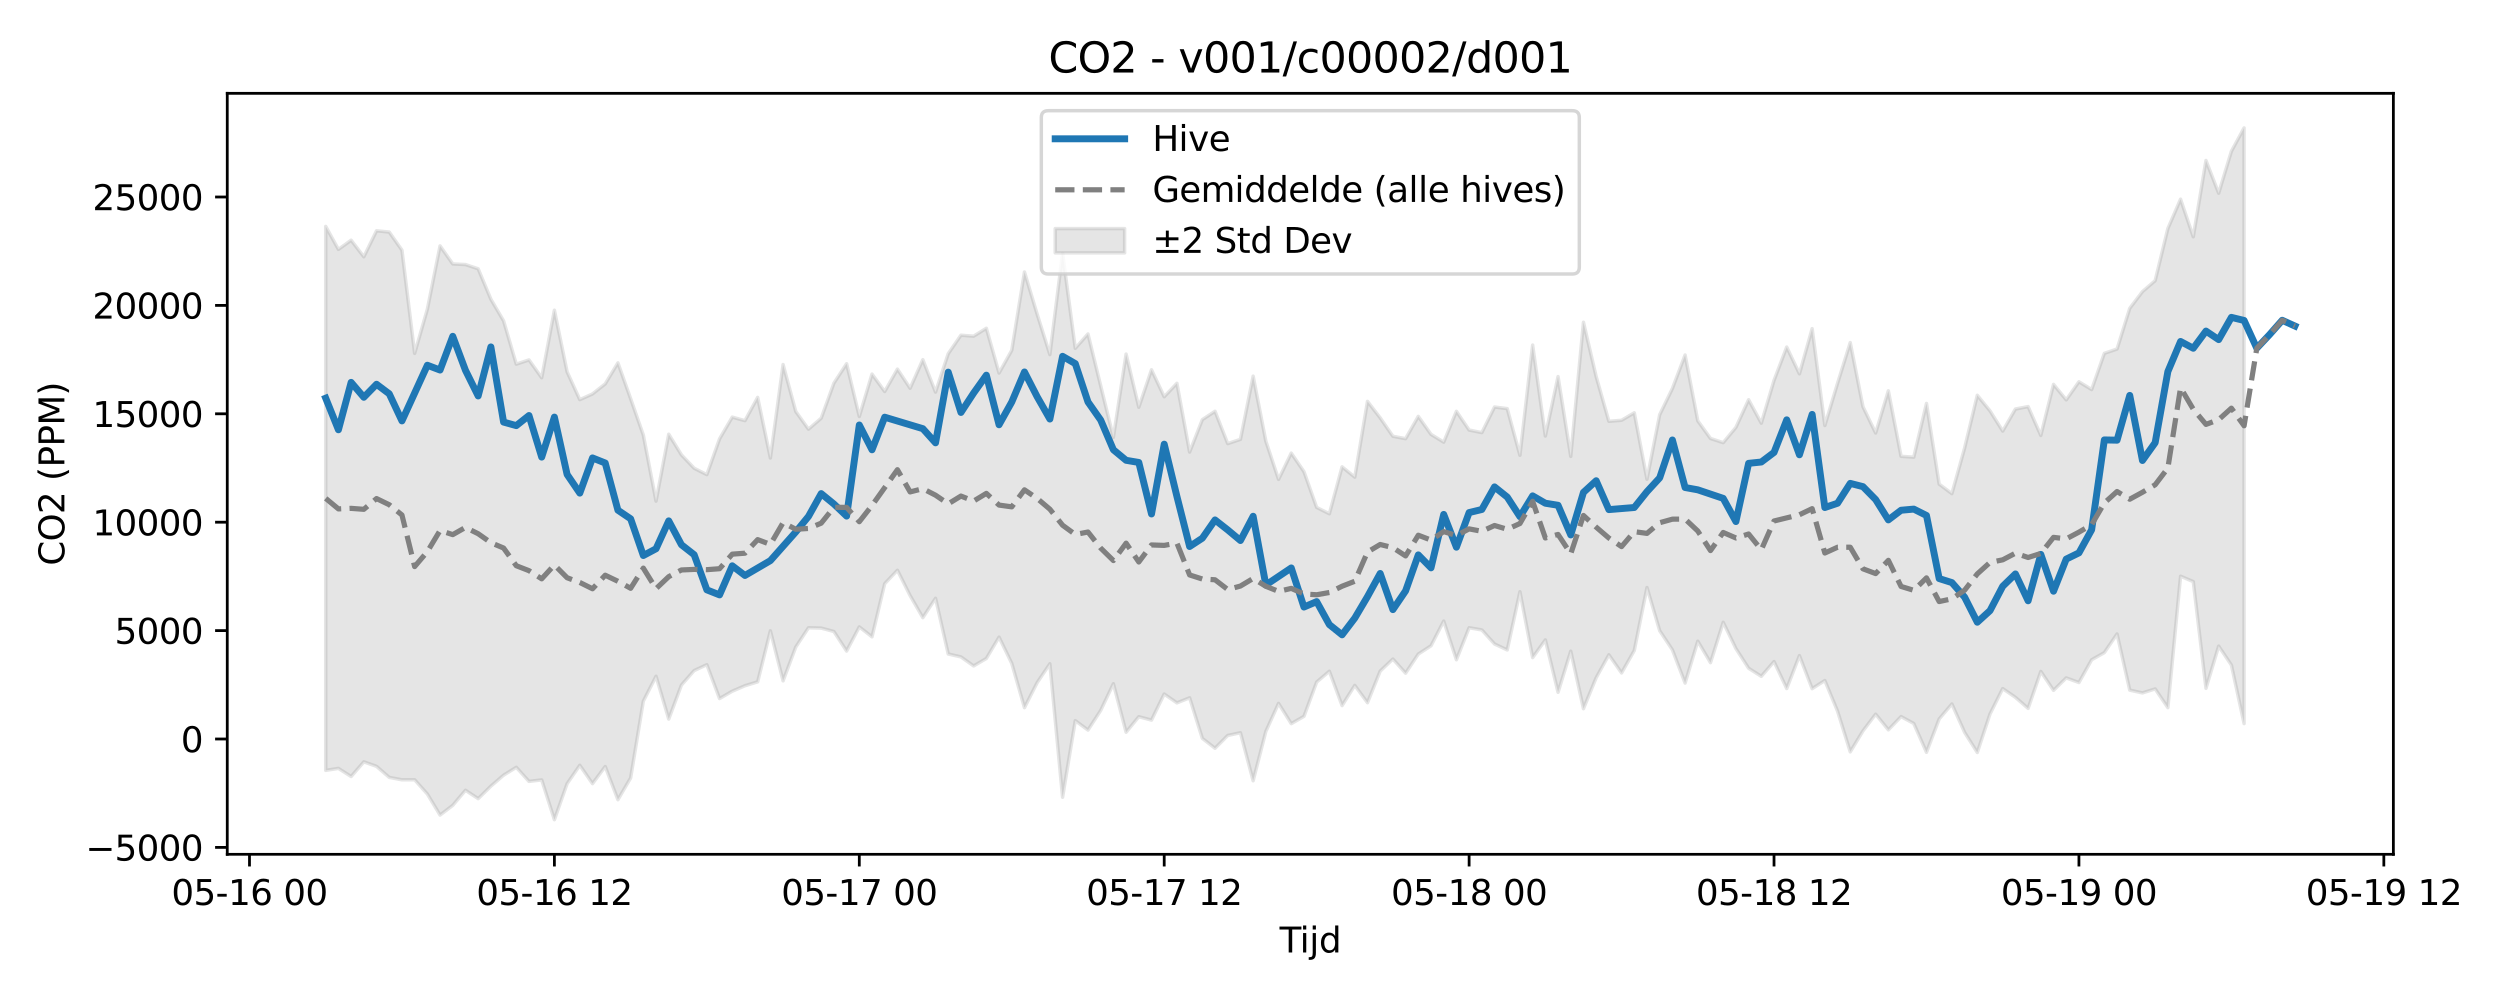 <?xml version="1.0" encoding="utf-8" standalone="no"?>
<!DOCTYPE svg PUBLIC "-//W3C//DTD SVG 1.1//EN"
  "http://www.w3.org/Graphics/SVG/1.1/DTD/svg11.dtd">
<svg xmlns:xlink="http://www.w3.org/1999/xlink" width="720pt" height="288pt" viewBox="0 0 720 288" xmlns="http://www.w3.org/2000/svg" version="1.1">
 <defs>
  <style type="text/css">*{stroke-linejoin: round; stroke-linecap: butt}</style>
 </defs>
 <g id="figure_1">
  <g id="patch_1">
   <path d="M 0 288 
L 720 288 
L 720 0 
L 0 0 
z
" style="fill: #ffffff"/>
  </g>
  <g id="axes_1">
   <g id="patch_2">
    <path d="M 65.45 246.04 
L 689.29 246.04 
L 689.29 26.88 
L 65.45 26.88 
z
" style="fill: #ffffff"/>
   </g>
   <g id="FillBetweenPolyCollection_1">
    <defs>
     <path id="m95d610660a" d="M 93.806 -222.802 
L 93.806 -66.128 
L 97.465 -66.701 
L 101.124 -64.359 
L 104.783 -68.588 
L 108.442 -67.292 
L 112.101 -64.112 
L 115.76 -63.41 
L 119.419 -63.426 
L 123.077 -59.321 
L 126.736 -53.257 
L 130.395 -56.061 
L 134.054 -60.397 
L 137.713 -57.988 
L 141.372 -61.581 
L 145.031 -64.746 
L 148.69 -67.014 
L 152.348 -62.952 
L 156.007 -63.383 
L 159.666 -51.922 
L 163.325 -62.303 
L 166.984 -67.594 
L 170.643 -62.314 
L 174.302 -67.238 
L 177.961 -57.681 
L 181.62 -63.947 
L 185.278 -86.053 
L 188.937 -93.238 
L 192.596 -80.902 
L 196.255 -90.704 
L 199.914 -94.871 
L 203.573 -96.565 
L 207.232 -86.812 
L 210.891 -88.934 
L 214.549 -90.507 
L 218.208 -91.633 
L 221.867 -106.321 
L 225.526 -91.916 
L 229.185 -101.656 
L 232.844 -107.202 
L 236.503 -107.105 
L 240.162 -106.128 
L 243.821 -100.5 
L 247.479 -107.452 
L 251.138 -104.593 
L 254.797 -119.901 
L 258.456 -123.761 
L 262.115 -116.471 
L 265.774 -110.108 
L 269.433 -115.696 
L 273.092 -99.647 
L 276.75 -98.811 
L 280.409 -96.209 
L 284.068 -98.354 
L 287.727 -104.508 
L 291.386 -96.945 
L 295.045 -84.189 
L 298.704 -91.402 
L 302.363 -96.826 
L 306.022 -58.395 
L 309.68 -80.449 
L 313.339 -77.741 
L 316.998 -83.394 
L 320.657 -91.088 
L 324.316 -77.114 
L 327.975 -81.587 
L 331.634 -80.607 
L 335.293 -88.119 
L 338.952 -85.571 
L 342.61 -87.033 
L 346.269 -75.351 
L 349.928 -72.497 
L 353.587 -76.19 
L 357.246 -76.97 
L 360.905 -63.139 
L 364.564 -77.354 
L 368.223 -85.428 
L 371.881 -79.589 
L 375.54 -81.687 
L 379.199 -91.556 
L 382.858 -94.683 
L 386.517 -84.786 
L 390.176 -90.61 
L 393.835 -85.619 
L 397.494 -94.718 
L 401.153 -98.193 
L 404.811 -94.126 
L 408.47 -99.627 
L 412.129 -102.008 
L 415.788 -109.136 
L 419.447 -97.989 
L 423.106 -107.21 
L 426.765 -106.576 
L 430.424 -102.53 
L 434.082 -100.814 
L 437.741 -117.588 
L 441.4 -98.607 
L 445.059 -103.71 
L 448.718 -88.621 
L 452.377 -100.473 
L 456.036 -83.891 
L 459.695 -92.806 
L 463.354 -99.416 
L 467.012 -94.192 
L 470.671 -100.64 
L 474.33 -118.799 
L 477.989 -106.358 
L 481.648 -100.847 
L 485.307 -91.272 
L 488.966 -103.338 
L 492.625 -97.149 
L 496.283 -108.779 
L 499.942 -101.21 
L 503.601 -95.542 
L 507.26 -93.213 
L 510.919 -97.465 
L 514.578 -89.694 
L 518.237 -99.178 
L 521.896 -89.66 
L 525.555 -92.006 
L 529.213 -83.189 
L 532.872 -71.458 
L 536.531 -77.484 
L 540.19 -82.32 
L 543.849 -77.799 
L 547.508 -81.627 
L 551.167 -79.63 
L 554.826 -71.335 
L 558.484 -80.937 
L 562.143 -85.252 
L 565.802 -77.086 
L 569.461 -71.281 
L 573.12 -82.365 
L 576.779 -89.687 
L 580.438 -87.169 
L 584.097 -83.977 
L 587.756 -94.622 
L 591.414 -89.181 
L 595.073 -92.762 
L 598.732 -91.425 
L 602.391 -97.977 
L 606.05 -100.043 
L 609.709 -105.412 
L 613.368 -89.241 
L 617.027 -88.439 
L 620.685 -89.592 
L 624.344 -84.201 
L 628.003 -122.051 
L 631.662 -120.487 
L 635.321 -89.762 
L 638.98 -101.925 
L 642.639 -96.463 
L 646.298 -79.602 
L 646.298 -251.158 
L 646.298 -251.158 
L 642.639 -244.425 
L 638.98 -232.35 
L 635.321 -241.785 
L 631.662 -219.808 
L 628.003 -230.64 
L 624.344 -222.18 
L 620.685 -207.176 
L 617.027 -204.017 
L 613.368 -199.207 
L 609.709 -187.478 
L 606.05 -186.241 
L 602.391 -175.808 
L 598.732 -178.055 
L 595.073 -172.839 
L 591.414 -177.303 
L 587.756 -162.587 
L 584.097 -170.91 
L 580.438 -170.194 
L 576.779 -163.852 
L 573.12 -169.676 
L 569.461 -174.161 
L 565.802 -158.944 
L 562.143 -145.832 
L 558.484 -148.565 
L 554.826 -171.81 
L 551.167 -156.342 
L 547.508 -156.583 
L 543.849 -175.446 
L 540.19 -163.296 
L 536.531 -170.879 
L 532.872 -189.337 
L 529.213 -177.6 
L 525.555 -165.454 
L 521.896 -193.355 
L 518.237 -180.333 
L 514.578 -188.051 
L 510.919 -178.445 
L 507.26 -166.125 
L 503.601 -172.875 
L 499.942 -164.918 
L 496.283 -160.519 
L 492.625 -161.722 
L 488.966 -166.793 
L 485.307 -185.759 
L 481.648 -176.111 
L 477.989 -168.563 
L 474.33 -149.971 
L 470.671 -169.117 
L 467.012 -166.961 
L 463.354 -166.671 
L 459.695 -179.558 
L 456.036 -195.196 
L 452.377 -156.554 
L 448.718 -179.544 
L 445.059 -162.422 
L 441.4 -188.627 
L 437.741 -156.871 
L 434.082 -170.319 
L 430.424 -170.78 
L 426.765 -163.405 
L 423.106 -164.148 
L 419.447 -169.546 
L 415.788 -160.667 
L 412.129 -162.905 
L 408.47 -168.089 
L 404.811 -161.666 
L 401.153 -162.353 
L 397.494 -167.655 
L 393.835 -172.405 
L 390.176 -150.583 
L 386.517 -153.549 
L 382.858 -140.031 
L 379.199 -141.862 
L 375.54 -152.164 
L 371.881 -157.505 
L 368.223 -149.934 
L 364.564 -160.945 
L 360.905 -179.672 
L 357.246 -161.468 
L 353.587 -160.241 
L 349.928 -169.553 
L 346.269 -167.139 
L 342.61 -157.798 
L 338.952 -177.606 
L 335.293 -173.738 
L 331.634 -181.506 
L 327.975 -170.706 
L 324.316 -186.026 
L 320.657 -162.035 
L 316.998 -176.901 
L 313.339 -191.819 
L 309.68 -187.684 
L 306.022 -215.086 
L 302.363 -185.878 
L 298.704 -197.507 
L 295.045 -209.669 
L 291.386 -187.11 
L 287.727 -180.562 
L 284.068 -193.459 
L 280.409 -191.182 
L 276.75 -191.459 
L 273.092 -186.141 
L 269.433 -175.074 
L 265.774 -184.411 
L 262.115 -176.187 
L 258.456 -181.692 
L 254.797 -175.245 
L 251.138 -180.261 
L 247.479 -168.049 
L 243.821 -183.247 
L 240.162 -177.644 
L 236.503 -167.551 
L 232.844 -164.4 
L 229.185 -169.491 
L 225.526 -183.025 
L 221.867 -156.096 
L 218.208 -173.55 
L 214.549 -166.851 
L 210.891 -167.874 
L 207.232 -161.608 
L 203.573 -151.305 
L 199.914 -153.151 
L 196.255 -156.998 
L 192.596 -162.946 
L 188.937 -143.675 
L 185.278 -162.701 
L 181.62 -173.196 
L 177.961 -183.498 
L 174.302 -177.44 
L 170.643 -174.554 
L 166.984 -172.904 
L 163.325 -180.923 
L 159.666 -198.662 
L 156.007 -179.21 
L 152.348 -184.345 
L 148.69 -183.127 
L 145.031 -195.591 
L 141.372 -201.831 
L 137.713 -210.585 
L 134.054 -211.81 
L 130.395 -211.99 
L 126.736 -217.184 
L 123.077 -198.941 
L 119.419 -186.227 
L 115.76 -215.955 
L 112.101 -221.166 
L 108.442 -221.535 
L 104.783 -214.043 
L 101.124 -218.827 
L 97.465 -216.17 
L 93.806 -222.802 
z
" style="stroke: #808080; stroke-opacity: 0.2"/>
    </defs>
    <g clip-path="url(#p25b56c35c5)">
     <use xlink:href="#m95d610660a" x="0" y="288" style="fill: #808080; fill-opacity: 0.2; stroke: #808080; stroke-opacity: 0.2"/>
    </g>
   </g>
   <g id="matplotlib.axis_1">
    <g id="xtick_1">
     <g id="line2d_1">
      <defs>
       <path id="mc601d93eca" d="M 0 0 
L 0 3.5 
" style="stroke: #000000; stroke-width: 0.8"/>
      </defs>
      <g>
       <use xlink:href="#mc601d93eca" x="71.853" y="246.04" style="stroke: #000000; stroke-width: 0.8"/>
      </g>
     </g>
     <g id="text_1">
      <!-- 05-16 00 -->
      <g transform="translate(49.373 260.638) scale(0.1 -0.1)">
       <defs>
        <path id="DejaVuSans-30" d="M 2034 4250 
Q 1547 4250 1301 3770 
Q 1056 3291 1056 2328 
Q 1056 1369 1301 889 
Q 1547 409 2034 409 
Q 2525 409 2770 889 
Q 3016 1369 3016 2328 
Q 3016 3291 2770 3770 
Q 2525 4250 2034 4250 
z
M 2034 4750 
Q 2819 4750 3233 4129 
Q 3647 3509 3647 2328 
Q 3647 1150 3233 529 
Q 2819 -91 2034 -91 
Q 1250 -91 836 529 
Q 422 1150 422 2328 
Q 422 3509 836 4129 
Q 1250 4750 2034 4750 
z
" transform="scale(0.016)"/>
        <path id="DejaVuSans-35" d="M 691 4666 
L 3169 4666 
L 3169 4134 
L 1269 4134 
L 1269 2991 
Q 1406 3038 1543 3061 
Q 1681 3084 1819 3084 
Q 2600 3084 3056 2656 
Q 3513 2228 3513 1497 
Q 3513 744 3044 326 
Q 2575 -91 1722 -91 
Q 1428 -91 1123 -41 
Q 819 9 494 109 
L 494 744 
Q 775 591 1075 516 
Q 1375 441 1709 441 
Q 2250 441 2565 725 
Q 2881 1009 2881 1497 
Q 2881 1984 2565 2268 
Q 2250 2553 1709 2553 
Q 1456 2553 1204 2497 
Q 953 2441 691 2322 
L 691 4666 
z
" transform="scale(0.016)"/>
        <path id="DejaVuSans-2d" d="M 313 2009 
L 1997 2009 
L 1997 1497 
L 313 1497 
L 313 2009 
z
" transform="scale(0.016)"/>
        <path id="DejaVuSans-31" d="M 794 531 
L 1825 531 
L 1825 4091 
L 703 3866 
L 703 4441 
L 1819 4666 
L 2450 4666 
L 2450 531 
L 3481 531 
L 3481 0 
L 794 0 
L 794 531 
z
" transform="scale(0.016)"/>
        <path id="DejaVuSans-36" d="M 2113 2584 
Q 1688 2584 1439 2293 
Q 1191 2003 1191 1497 
Q 1191 994 1439 701 
Q 1688 409 2113 409 
Q 2538 409 2786 701 
Q 3034 994 3034 1497 
Q 3034 2003 2786 2293 
Q 2538 2584 2113 2584 
z
M 3366 4563 
L 3366 3988 
Q 3128 4100 2886 4159 
Q 2644 4219 2406 4219 
Q 1781 4219 1451 3797 
Q 1122 3375 1075 2522 
Q 1259 2794 1537 2939 
Q 1816 3084 2150 3084 
Q 2853 3084 3261 2657 
Q 3669 2231 3669 1497 
Q 3669 778 3244 343 
Q 2819 -91 2113 -91 
Q 1303 -91 875 529 
Q 447 1150 447 2328 
Q 447 3434 972 4092 
Q 1497 4750 2381 4750 
Q 2619 4750 2861 4703 
Q 3103 4656 3366 4563 
z
" transform="scale(0.016)"/>
        <path id="DejaVuSans-20" transform="scale(0.016)"/>
       </defs>
       <use xlink:href="#DejaVuSans-30"/>
       <use xlink:href="#DejaVuSans-35" transform="translate(63.623 0)"/>
       <use xlink:href="#DejaVuSans-2d" transform="translate(127.246 0)"/>
       <use xlink:href="#DejaVuSans-31" transform="translate(163.33 0)"/>
       <use xlink:href="#DejaVuSans-36" transform="translate(226.953 0)"/>
       <use xlink:href="#DejaVuSans-20" transform="translate(290.576 0)"/>
       <use xlink:href="#DejaVuSans-30" transform="translate(322.363 0)"/>
       <use xlink:href="#DejaVuSans-30" transform="translate(385.986 0)"/>
      </g>
     </g>
    </g>
    <g id="xtick_2">
     <g id="line2d_2">
      <g>
       <use xlink:href="#mc601d93eca" x="159.666" y="246.04" style="stroke: #000000; stroke-width: 0.8"/>
      </g>
     </g>
     <g id="text_2">
      <!-- 05-16 12 -->
      <g transform="translate(137.186 260.638) scale(0.1 -0.1)">
       <defs>
        <path id="DejaVuSans-32" d="M 1228 531 
L 3431 531 
L 3431 0 
L 469 0 
L 469 531 
Q 828 903 1448 1529 
Q 2069 2156 2228 2338 
Q 2531 2678 2651 2914 
Q 2772 3150 2772 3378 
Q 2772 3750 2511 3984 
Q 2250 4219 1831 4219 
Q 1534 4219 1204 4116 
Q 875 4013 500 3803 
L 500 4441 
Q 881 4594 1212 4672 
Q 1544 4750 1819 4750 
Q 2544 4750 2975 4387 
Q 3406 4025 3406 3419 
Q 3406 3131 3298 2873 
Q 3191 2616 2906 2266 
Q 2828 2175 2409 1742 
Q 1991 1309 1228 531 
z
" transform="scale(0.016)"/>
       </defs>
       <use xlink:href="#DejaVuSans-30"/>
       <use xlink:href="#DejaVuSans-35" transform="translate(63.623 0)"/>
       <use xlink:href="#DejaVuSans-2d" transform="translate(127.246 0)"/>
       <use xlink:href="#DejaVuSans-31" transform="translate(163.33 0)"/>
       <use xlink:href="#DejaVuSans-36" transform="translate(226.953 0)"/>
       <use xlink:href="#DejaVuSans-20" transform="translate(290.576 0)"/>
       <use xlink:href="#DejaVuSans-31" transform="translate(322.363 0)"/>
       <use xlink:href="#DejaVuSans-32" transform="translate(385.986 0)"/>
      </g>
     </g>
    </g>
    <g id="xtick_3">
     <g id="line2d_3">
      <g>
       <use xlink:href="#mc601d93eca" x="247.479" y="246.04" style="stroke: #000000; stroke-width: 0.8"/>
      </g>
     </g>
     <g id="text_3">
      <!-- 05-17 00 -->
      <g transform="translate(224.999 260.638) scale(0.1 -0.1)">
       <defs>
        <path id="DejaVuSans-37" d="M 525 4666 
L 3525 4666 
L 3525 4397 
L 1831 0 
L 1172 0 
L 2766 4134 
L 525 4134 
L 525 4666 
z
" transform="scale(0.016)"/>
       </defs>
       <use xlink:href="#DejaVuSans-30"/>
       <use xlink:href="#DejaVuSans-35" transform="translate(63.623 0)"/>
       <use xlink:href="#DejaVuSans-2d" transform="translate(127.246 0)"/>
       <use xlink:href="#DejaVuSans-31" transform="translate(163.33 0)"/>
       <use xlink:href="#DejaVuSans-37" transform="translate(226.953 0)"/>
       <use xlink:href="#DejaVuSans-20" transform="translate(290.576 0)"/>
       <use xlink:href="#DejaVuSans-30" transform="translate(322.363 0)"/>
       <use xlink:href="#DejaVuSans-30" transform="translate(385.986 0)"/>
      </g>
     </g>
    </g>
    <g id="xtick_4">
     <g id="line2d_4">
      <g>
       <use xlink:href="#mc601d93eca" x="335.293" y="246.04" style="stroke: #000000; stroke-width: 0.8"/>
      </g>
     </g>
     <g id="text_4">
      <!-- 05-17 12 -->
      <g transform="translate(312.812 260.638) scale(0.1 -0.1)">
       <use xlink:href="#DejaVuSans-30"/>
       <use xlink:href="#DejaVuSans-35" transform="translate(63.623 0)"/>
       <use xlink:href="#DejaVuSans-2d" transform="translate(127.246 0)"/>
       <use xlink:href="#DejaVuSans-31" transform="translate(163.33 0)"/>
       <use xlink:href="#DejaVuSans-37" transform="translate(226.953 0)"/>
       <use xlink:href="#DejaVuSans-20" transform="translate(290.576 0)"/>
       <use xlink:href="#DejaVuSans-31" transform="translate(322.363 0)"/>
       <use xlink:href="#DejaVuSans-32" transform="translate(385.986 0)"/>
      </g>
     </g>
    </g>
    <g id="xtick_5">
     <g id="line2d_5">
      <g>
       <use xlink:href="#mc601d93eca" x="423.106" y="246.04" style="stroke: #000000; stroke-width: 0.8"/>
      </g>
     </g>
     <g id="text_5">
      <!-- 05-18 00 -->
      <g transform="translate(400.625 260.638) scale(0.1 -0.1)">
       <defs>
        <path id="DejaVuSans-38" d="M 2034 2216 
Q 1584 2216 1326 1975 
Q 1069 1734 1069 1313 
Q 1069 891 1326 650 
Q 1584 409 2034 409 
Q 2484 409 2743 651 
Q 3003 894 3003 1313 
Q 3003 1734 2745 1975 
Q 2488 2216 2034 2216 
z
M 1403 2484 
Q 997 2584 770 2862 
Q 544 3141 544 3541 
Q 544 4100 942 4425 
Q 1341 4750 2034 4750 
Q 2731 4750 3128 4425 
Q 3525 4100 3525 3541 
Q 3525 3141 3298 2862 
Q 3072 2584 2669 2484 
Q 3125 2378 3379 2068 
Q 3634 1759 3634 1313 
Q 3634 634 3220 271 
Q 2806 -91 2034 -91 
Q 1263 -91 848 271 
Q 434 634 434 1313 
Q 434 1759 690 2068 
Q 947 2378 1403 2484 
z
M 1172 3481 
Q 1172 3119 1398 2916 
Q 1625 2713 2034 2713 
Q 2441 2713 2670 2916 
Q 2900 3119 2900 3481 
Q 2900 3844 2670 4047 
Q 2441 4250 2034 4250 
Q 1625 4250 1398 4047 
Q 1172 3844 1172 3481 
z
" transform="scale(0.016)"/>
       </defs>
       <use xlink:href="#DejaVuSans-30"/>
       <use xlink:href="#DejaVuSans-35" transform="translate(63.623 0)"/>
       <use xlink:href="#DejaVuSans-2d" transform="translate(127.246 0)"/>
       <use xlink:href="#DejaVuSans-31" transform="translate(163.33 0)"/>
       <use xlink:href="#DejaVuSans-38" transform="translate(226.953 0)"/>
       <use xlink:href="#DejaVuSans-20" transform="translate(290.576 0)"/>
       <use xlink:href="#DejaVuSans-30" transform="translate(322.363 0)"/>
       <use xlink:href="#DejaVuSans-30" transform="translate(385.986 0)"/>
      </g>
     </g>
    </g>
    <g id="xtick_6">
     <g id="line2d_6">
      <g>
       <use xlink:href="#mc601d93eca" x="510.919" y="246.04" style="stroke: #000000; stroke-width: 0.8"/>
      </g>
     </g>
     <g id="text_6">
      <!-- 05-18 12 -->
      <g transform="translate(488.439 260.638) scale(0.1 -0.1)">
       <use xlink:href="#DejaVuSans-30"/>
       <use xlink:href="#DejaVuSans-35" transform="translate(63.623 0)"/>
       <use xlink:href="#DejaVuSans-2d" transform="translate(127.246 0)"/>
       <use xlink:href="#DejaVuSans-31" transform="translate(163.33 0)"/>
       <use xlink:href="#DejaVuSans-38" transform="translate(226.953 0)"/>
       <use xlink:href="#DejaVuSans-20" transform="translate(290.576 0)"/>
       <use xlink:href="#DejaVuSans-31" transform="translate(322.363 0)"/>
       <use xlink:href="#DejaVuSans-32" transform="translate(385.986 0)"/>
      </g>
     </g>
    </g>
    <g id="xtick_7">
     <g id="line2d_7">
      <g>
       <use xlink:href="#mc601d93eca" x="598.732" y="246.04" style="stroke: #000000; stroke-width: 0.8"/>
      </g>
     </g>
     <g id="text_7">
      <!-- 05-19 00 -->
      <g transform="translate(576.252 260.638) scale(0.1 -0.1)">
       <defs>
        <path id="DejaVuSans-39" d="M 703 97 
L 703 672 
Q 941 559 1184 500 
Q 1428 441 1663 441 
Q 2288 441 2617 861 
Q 2947 1281 2994 2138 
Q 2813 1869 2534 1725 
Q 2256 1581 1919 1581 
Q 1219 1581 811 2004 
Q 403 2428 403 3163 
Q 403 3881 828 4315 
Q 1253 4750 1959 4750 
Q 2769 4750 3195 4129 
Q 3622 3509 3622 2328 
Q 3622 1225 3098 567 
Q 2575 -91 1691 -91 
Q 1453 -91 1209 -44 
Q 966 3 703 97 
z
M 1959 2075 
Q 2384 2075 2632 2365 
Q 2881 2656 2881 3163 
Q 2881 3666 2632 3958 
Q 2384 4250 1959 4250 
Q 1534 4250 1286 3958 
Q 1038 3666 1038 3163 
Q 1038 2656 1286 2365 
Q 1534 2075 1959 2075 
z
" transform="scale(0.016)"/>
       </defs>
       <use xlink:href="#DejaVuSans-30"/>
       <use xlink:href="#DejaVuSans-35" transform="translate(63.623 0)"/>
       <use xlink:href="#DejaVuSans-2d" transform="translate(127.246 0)"/>
       <use xlink:href="#DejaVuSans-31" transform="translate(163.33 0)"/>
       <use xlink:href="#DejaVuSans-39" transform="translate(226.953 0)"/>
       <use xlink:href="#DejaVuSans-20" transform="translate(290.576 0)"/>
       <use xlink:href="#DejaVuSans-30" transform="translate(322.363 0)"/>
       <use xlink:href="#DejaVuSans-30" transform="translate(385.986 0)"/>
      </g>
     </g>
    </g>
    <g id="xtick_8">
     <g id="line2d_8">
      <g>
       <use xlink:href="#mc601d93eca" x="686.545" y="246.04" style="stroke: #000000; stroke-width: 0.8"/>
      </g>
     </g>
     <g id="text_8">
      <!-- 05-19 12 -->
      <g transform="translate(664.065 260.638) scale(0.1 -0.1)">
       <use xlink:href="#DejaVuSans-30"/>
       <use xlink:href="#DejaVuSans-35" transform="translate(63.623 0)"/>
       <use xlink:href="#DejaVuSans-2d" transform="translate(127.246 0)"/>
       <use xlink:href="#DejaVuSans-31" transform="translate(163.33 0)"/>
       <use xlink:href="#DejaVuSans-39" transform="translate(226.953 0)"/>
       <use xlink:href="#DejaVuSans-20" transform="translate(290.576 0)"/>
       <use xlink:href="#DejaVuSans-31" transform="translate(322.363 0)"/>
       <use xlink:href="#DejaVuSans-32" transform="translate(385.986 0)"/>
      </g>
     </g>
    </g>
    <g id="text_9">
     <!-- Tijd -->
     <g transform="translate(368.52 274.317) scale(0.1 -0.1)">
      <defs>
       <path id="DejaVuSans-54" d="M -19 4666 
L 3928 4666 
L 3928 4134 
L 2272 4134 
L 2272 0 
L 1638 0 
L 1638 4134 
L -19 4134 
L -19 4666 
z
" transform="scale(0.016)"/>
       <path id="DejaVuSans-69" d="M 603 3500 
L 1178 3500 
L 1178 0 
L 603 0 
L 603 3500 
z
M 603 4863 
L 1178 4863 
L 1178 4134 
L 603 4134 
L 603 4863 
z
" transform="scale(0.016)"/>
       <path id="DejaVuSans-6a" d="M 603 3500 
L 1178 3500 
L 1178 -63 
Q 1178 -731 923 -1031 
Q 669 -1331 103 -1331 
L -116 -1331 
L -116 -844 
L 38 -844 
Q 366 -844 484 -692 
Q 603 -541 603 -63 
L 603 3500 
z
M 603 4863 
L 1178 4863 
L 1178 4134 
L 603 4134 
L 603 4863 
z
" transform="scale(0.016)"/>
       <path id="DejaVuSans-64" d="M 2906 2969 
L 2906 4863 
L 3481 4863 
L 3481 0 
L 2906 0 
L 2906 525 
Q 2725 213 2448 61 
Q 2172 -91 1784 -91 
Q 1150 -91 751 415 
Q 353 922 353 1747 
Q 353 2572 751 3078 
Q 1150 3584 1784 3584 
Q 2172 3584 2448 3432 
Q 2725 3281 2906 2969 
z
M 947 1747 
Q 947 1113 1208 752 
Q 1469 391 1925 391 
Q 2381 391 2643 752 
Q 2906 1113 2906 1747 
Q 2906 2381 2643 2742 
Q 2381 3103 1925 3103 
Q 1469 3103 1208 2742 
Q 947 2381 947 1747 
z
" transform="scale(0.016)"/>
      </defs>
      <use xlink:href="#DejaVuSans-54"/>
      <use xlink:href="#DejaVuSans-69" transform="translate(57.959 0)"/>
      <use xlink:href="#DejaVuSans-6a" transform="translate(85.742 0)"/>
      <use xlink:href="#DejaVuSans-64" transform="translate(113.525 0)"/>
     </g>
    </g>
   </g>
   <g id="matplotlib.axis_2">
    <g id="ytick_1">
     <g id="line2d_9">
      <defs>
       <path id="m1ea09830b1" d="M 0 0 
L -3.5 0 
" style="stroke: #000000; stroke-width: 0.8"/>
      </defs>
      <g>
       <use xlink:href="#m1ea09830b1" x="65.45" y="244.054" style="stroke: #000000; stroke-width: 0.8"/>
      </g>
     </g>
     <g id="text_10">
      <!-- −5000 -->
      <g transform="translate(24.62 247.853) scale(0.1 -0.1)">
       <defs>
        <path id="DejaVuSans-2212" d="M 678 2272 
L 4684 2272 
L 4684 1741 
L 678 1741 
L 678 2272 
z
" transform="scale(0.016)"/>
       </defs>
       <use xlink:href="#DejaVuSans-2212"/>
       <use xlink:href="#DejaVuSans-35" transform="translate(83.789 0)"/>
       <use xlink:href="#DejaVuSans-30" transform="translate(147.412 0)"/>
       <use xlink:href="#DejaVuSans-30" transform="translate(211.035 0)"/>
       <use xlink:href="#DejaVuSans-30" transform="translate(274.658 0)"/>
      </g>
     </g>
    </g>
    <g id="ytick_2">
     <g id="line2d_10">
      <g>
       <use xlink:href="#m1ea09830b1" x="65.45" y="212.834" style="stroke: #000000; stroke-width: 0.8"/>
      </g>
     </g>
     <g id="text_11">
      <!-- 0 -->
      <g transform="translate(52.087 216.633) scale(0.1 -0.1)">
       <use xlink:href="#DejaVuSans-30"/>
      </g>
     </g>
    </g>
    <g id="ytick_3">
     <g id="line2d_11">
      <g>
       <use xlink:href="#m1ea09830b1" x="65.45" y="181.613" style="stroke: #000000; stroke-width: 0.8"/>
      </g>
     </g>
     <g id="text_12">
      <!-- 5000 -->
      <g transform="translate(33 185.413) scale(0.1 -0.1)">
       <use xlink:href="#DejaVuSans-35"/>
       <use xlink:href="#DejaVuSans-30" transform="translate(63.623 0)"/>
       <use xlink:href="#DejaVuSans-30" transform="translate(127.246 0)"/>
       <use xlink:href="#DejaVuSans-30" transform="translate(190.869 0)"/>
      </g>
     </g>
    </g>
    <g id="ytick_4">
     <g id="line2d_12">
      <g>
       <use xlink:href="#m1ea09830b1" x="65.45" y="150.393" style="stroke: #000000; stroke-width: 0.8"/>
      </g>
     </g>
     <g id="text_13">
      <!-- 10000 -->
      <g transform="translate(26.637 154.193) scale(0.1 -0.1)">
       <use xlink:href="#DejaVuSans-31"/>
       <use xlink:href="#DejaVuSans-30" transform="translate(63.623 0)"/>
       <use xlink:href="#DejaVuSans-30" transform="translate(127.246 0)"/>
       <use xlink:href="#DejaVuSans-30" transform="translate(190.869 0)"/>
       <use xlink:href="#DejaVuSans-30" transform="translate(254.492 0)"/>
      </g>
     </g>
    </g>
    <g id="ytick_5">
     <g id="line2d_13">
      <g>
       <use xlink:href="#m1ea09830b1" x="65.45" y="119.173" style="stroke: #000000; stroke-width: 0.8"/>
      </g>
     </g>
     <g id="text_14">
      <!-- 15000 -->
      <g transform="translate(26.637 122.973) scale(0.1 -0.1)">
       <use xlink:href="#DejaVuSans-31"/>
       <use xlink:href="#DejaVuSans-35" transform="translate(63.623 0)"/>
       <use xlink:href="#DejaVuSans-30" transform="translate(127.246 0)"/>
       <use xlink:href="#DejaVuSans-30" transform="translate(190.869 0)"/>
       <use xlink:href="#DejaVuSans-30" transform="translate(254.492 0)"/>
      </g>
     </g>
    </g>
    <g id="ytick_6">
     <g id="line2d_14">
      <g>
       <use xlink:href="#m1ea09830b1" x="65.45" y="87.953" style="stroke: #000000; stroke-width: 0.8"/>
      </g>
     </g>
     <g id="text_15">
      <!-- 20000 -->
      <g transform="translate(26.637 91.752) scale(0.1 -0.1)">
       <use xlink:href="#DejaVuSans-32"/>
       <use xlink:href="#DejaVuSans-30" transform="translate(63.623 0)"/>
       <use xlink:href="#DejaVuSans-30" transform="translate(127.246 0)"/>
       <use xlink:href="#DejaVuSans-30" transform="translate(190.869 0)"/>
       <use xlink:href="#DejaVuSans-30" transform="translate(254.492 0)"/>
      </g>
     </g>
    </g>
    <g id="ytick_7">
     <g id="line2d_15">
      <g>
       <use xlink:href="#m1ea09830b1" x="65.45" y="56.733" style="stroke: #000000; stroke-width: 0.8"/>
      </g>
     </g>
     <g id="text_16">
      <!-- 25000 -->
      <g transform="translate(26.637 60.532) scale(0.1 -0.1)">
       <use xlink:href="#DejaVuSans-32"/>
       <use xlink:href="#DejaVuSans-35" transform="translate(63.623 0)"/>
       <use xlink:href="#DejaVuSans-30" transform="translate(127.246 0)"/>
       <use xlink:href="#DejaVuSans-30" transform="translate(190.869 0)"/>
       <use xlink:href="#DejaVuSans-30" transform="translate(254.492 0)"/>
      </g>
     </g>
    </g>
    <g id="text_17">
     <!-- CO2 (PPM) -->
     <g transform="translate(18.541 162.903) rotate(-90) scale(0.1 -0.1)">
      <defs>
       <path id="DejaVuSans-43" d="M 4122 4306 
L 4122 3641 
Q 3803 3938 3442 4084 
Q 3081 4231 2675 4231 
Q 1875 4231 1450 3742 
Q 1025 3253 1025 2328 
Q 1025 1406 1450 917 
Q 1875 428 2675 428 
Q 3081 428 3442 575 
Q 3803 722 4122 1019 
L 4122 359 
Q 3791 134 3420 21 
Q 3050 -91 2638 -91 
Q 1578 -91 968 557 
Q 359 1206 359 2328 
Q 359 3453 968 4101 
Q 1578 4750 2638 4750 
Q 3056 4750 3426 4639 
Q 3797 4528 4122 4306 
z
" transform="scale(0.016)"/>
       <path id="DejaVuSans-4f" d="M 2522 4238 
Q 1834 4238 1429 3725 
Q 1025 3213 1025 2328 
Q 1025 1447 1429 934 
Q 1834 422 2522 422 
Q 3209 422 3611 934 
Q 4013 1447 4013 2328 
Q 4013 3213 3611 3725 
Q 3209 4238 2522 4238 
z
M 2522 4750 
Q 3503 4750 4090 4092 
Q 4678 3434 4678 2328 
Q 4678 1225 4090 567 
Q 3503 -91 2522 -91 
Q 1538 -91 948 565 
Q 359 1222 359 2328 
Q 359 3434 948 4092 
Q 1538 4750 2522 4750 
z
" transform="scale(0.016)"/>
       <path id="DejaVuSans-28" d="M 1984 4856 
Q 1566 4138 1362 3434 
Q 1159 2731 1159 2009 
Q 1159 1288 1364 580 
Q 1569 -128 1984 -844 
L 1484 -844 
Q 1016 -109 783 600 
Q 550 1309 550 2009 
Q 550 2706 781 3412 
Q 1013 4119 1484 4856 
L 1984 4856 
z
" transform="scale(0.016)"/>
       <path id="DejaVuSans-50" d="M 1259 4147 
L 1259 2394 
L 2053 2394 
Q 2494 2394 2734 2622 
Q 2975 2850 2975 3272 
Q 2975 3691 2734 3919 
Q 2494 4147 2053 4147 
L 1259 4147 
z
M 628 4666 
L 2053 4666 
Q 2838 4666 3239 4311 
Q 3641 3956 3641 3272 
Q 3641 2581 3239 2228 
Q 2838 1875 2053 1875 
L 1259 1875 
L 1259 0 
L 628 0 
L 628 4666 
z
" transform="scale(0.016)"/>
       <path id="DejaVuSans-4d" d="M 628 4666 
L 1569 4666 
L 2759 1491 
L 3956 4666 
L 4897 4666 
L 4897 0 
L 4281 0 
L 4281 4097 
L 3078 897 
L 2444 897 
L 1241 4097 
L 1241 0 
L 628 0 
L 628 4666 
z
" transform="scale(0.016)"/>
       <path id="DejaVuSans-29" d="M 513 4856 
L 1013 4856 
Q 1481 4119 1714 3412 
Q 1947 2706 1947 2009 
Q 1947 1309 1714 600 
Q 1481 -109 1013 -844 
L 513 -844 
Q 928 -128 1133 580 
Q 1338 1288 1338 2009 
Q 1338 2731 1133 3434 
Q 928 4138 513 4856 
z
" transform="scale(0.016)"/>
      </defs>
      <use xlink:href="#DejaVuSans-43"/>
      <use xlink:href="#DejaVuSans-4f" transform="translate(69.824 0)"/>
      <use xlink:href="#DejaVuSans-32" transform="translate(148.535 0)"/>
      <use xlink:href="#DejaVuSans-20" transform="translate(212.158 0)"/>
      <use xlink:href="#DejaVuSans-28" transform="translate(243.945 0)"/>
      <use xlink:href="#DejaVuSans-50" transform="translate(282.959 0)"/>
      <use xlink:href="#DejaVuSans-50" transform="translate(343.262 0)"/>
      <use xlink:href="#DejaVuSans-4d" transform="translate(403.564 0)"/>
      <use xlink:href="#DejaVuSans-29" transform="translate(489.844 0)"/>
     </g>
    </g>
   </g>
   <g id="line2d_16">
    <path d="M 93.806 114.678 
L 97.465 123.775 
L 101.124 110.126 
L 104.783 114.415 
L 108.442 110.669 
L 112.101 113.416 
L 115.76 121.218 
L 123.077 105.19 
L 126.736 106.571 
L 130.395 96.863 
L 134.054 106.642 
L 137.713 114.031 
L 141.372 99.919 
L 145.031 121.561 
L 148.69 122.58 
L 152.348 119.673 
L 156.007 131.645 
L 159.666 120.126 
L 163.325 136.641 
L 166.984 142.014 
L 170.643 131.886 
L 174.302 133.345 
L 177.961 146.936 
L 181.62 149.416 
L 185.278 159.99 
L 188.937 158.046 
L 192.596 150.015 
L 196.255 156.889 
L 199.914 159.757 
L 203.573 169.877 
L 207.232 171.33 
L 210.891 162.954 
L 214.549 165.737 
L 221.867 161.46 
L 229.185 153.203 
L 232.844 148.728 
L 236.503 142.162 
L 240.162 145.153 
L 243.821 148.633 
L 247.479 122.401 
L 251.138 129.534 
L 254.797 120.152 
L 265.774 123.455 
L 269.433 127.534 
L 273.092 107.181 
L 276.75 118.783 
L 280.409 113.194 
L 284.068 108.053 
L 287.727 122.33 
L 291.386 115.77 
L 295.045 107.129 
L 298.704 114.269 
L 302.363 120.682 
L 306.022 102.62 
L 309.68 104.718 
L 313.339 115.761 
L 316.998 120.981 
L 320.657 129.532 
L 324.316 132.565 
L 327.975 133.185 
L 331.634 148.021 
L 335.293 127.924 
L 338.952 142.976 
L 342.61 157.395 
L 346.269 155.001 
L 349.928 149.742 
L 353.587 152.61 
L 357.246 155.67 
L 360.905 148.689 
L 364.564 168.479 
L 371.881 163.568 
L 375.54 174.829 
L 379.199 173.265 
L 382.858 179.896 
L 386.517 182.827 
L 390.176 178.011 
L 393.835 171.823 
L 397.494 165.163 
L 401.153 175.569 
L 404.811 170.174 
L 408.47 159.811 
L 412.129 163.537 
L 415.788 148.156 
L 419.447 157.589 
L 423.106 147.619 
L 426.765 146.734 
L 430.424 140.228 
L 434.082 143.157 
L 437.741 148.793 
L 441.4 142.811 
L 445.059 144.928 
L 448.718 145.519 
L 452.377 154.062 
L 456.036 141.804 
L 459.695 138.455 
L 463.354 146.766 
L 470.671 146.163 
L 474.33 141.594 
L 477.989 137.62 
L 481.648 126.718 
L 485.307 140.403 
L 488.966 141.069 
L 496.283 143.531 
L 499.942 150.206 
L 503.601 133.441 
L 507.26 133.058 
L 510.919 130.297 
L 514.578 120.917 
L 518.237 130.978 
L 521.896 119.354 
L 525.555 146.168 
L 529.213 144.936 
L 532.872 139.213 
L 536.531 140.151 
L 540.19 143.875 
L 543.849 149.729 
L 547.508 146.951 
L 551.167 146.62 
L 554.826 148.454 
L 558.484 166.626 
L 562.143 167.787 
L 565.802 171.966 
L 569.461 179.199 
L 573.12 175.867 
L 576.779 168.857 
L 580.438 165.296 
L 584.097 173.024 
L 587.756 159.674 
L 591.414 170.266 
L 595.073 161.025 
L 598.732 159.227 
L 602.391 152.579 
L 606.05 126.695 
L 609.709 126.774 
L 613.368 113.88 
L 617.027 132.621 
L 620.685 127.497 
L 624.344 107.01 
L 628.003 98.343 
L 631.662 100.295 
L 635.321 95.352 
L 638.98 97.806 
L 642.639 91.4 
L 646.298 92.293 
L 649.957 100.273 
L 653.615 96.386 
L 657.274 92.243 
L 660.933 93.891 
L 660.933 93.891 
" clip-path="url(#p25b56c35c5)" style="fill: none; stroke: #1f77b4; stroke-width: 2; stroke-linecap: square"/>
   </g>
   <g id="line2d_17">
    <path d="M 93.806 143.535 
L 97.465 146.565 
L 101.124 146.407 
L 104.783 146.684 
L 108.442 143.586 
L 112.101 145.361 
L 115.76 148.317 
L 119.419 163.174 
L 123.077 158.869 
L 126.736 152.779 
L 130.395 153.974 
L 134.054 151.896 
L 137.713 153.714 
L 141.372 156.294 
L 145.031 157.832 
L 148.69 162.929 
L 152.348 164.352 
L 156.007 166.703 
L 159.666 162.708 
L 163.325 166.387 
L 166.984 167.751 
L 170.643 169.566 
L 174.302 165.661 
L 177.961 167.41 
L 181.62 169.429 
L 185.278 163.623 
L 188.937 169.543 
L 192.596 166.076 
L 196.255 164.149 
L 199.914 163.989 
L 203.573 164.065 
L 207.232 163.79 
L 210.891 159.596 
L 214.549 159.321 
L 218.208 155.408 
L 221.867 156.792 
L 225.526 150.529 
L 229.185 152.427 
L 232.844 152.199 
L 236.503 150.672 
L 240.162 146.114 
L 243.821 146.126 
L 247.479 150.25 
L 251.138 145.573 
L 258.456 135.273 
L 262.115 141.671 
L 265.774 140.74 
L 269.433 142.615 
L 273.092 145.106 
L 276.75 142.865 
L 280.409 144.304 
L 284.068 142.094 
L 287.727 145.465 
L 291.386 145.972 
L 295.045 141.071 
L 298.704 143.545 
L 302.363 146.648 
L 306.022 151.26 
L 309.68 153.934 
L 313.339 153.22 
L 316.998 157.852 
L 320.657 161.439 
L 324.316 156.43 
L 327.975 161.854 
L 331.634 156.944 
L 335.293 157.072 
L 338.952 156.411 
L 342.61 165.584 
L 346.269 166.755 
L 349.928 166.975 
L 353.587 169.784 
L 357.246 168.781 
L 360.905 166.594 
L 364.564 168.851 
L 368.223 170.319 
L 371.881 169.453 
L 375.54 171.074 
L 379.199 171.291 
L 382.858 170.643 
L 386.517 168.833 
L 390.176 167.404 
L 393.835 158.988 
L 397.494 156.814 
L 401.153 157.727 
L 404.811 160.104 
L 408.47 154.142 
L 412.129 155.544 
L 415.788 153.098 
L 419.447 154.233 
L 423.106 152.321 
L 426.765 153.01 
L 430.424 151.345 
L 434.082 152.433 
L 437.741 150.771 
L 441.4 144.383 
L 445.059 154.934 
L 448.718 153.918 
L 452.377 159.487 
L 456.036 148.457 
L 459.695 151.818 
L 463.354 154.956 
L 467.012 157.424 
L 470.671 153.122 
L 474.33 153.615 
L 477.989 150.539 
L 481.648 149.521 
L 485.307 149.484 
L 488.966 152.935 
L 492.625 158.564 
L 496.283 153.351 
L 499.942 154.936 
L 503.601 153.791 
L 507.26 158.331 
L 510.919 150.045 
L 518.237 148.244 
L 521.896 146.492 
L 525.555 159.27 
L 529.213 157.605 
L 532.872 157.603 
L 536.531 163.819 
L 540.19 165.192 
L 543.849 161.378 
L 547.508 168.895 
L 551.167 170.014 
L 554.826 166.428 
L 558.484 173.249 
L 562.143 172.458 
L 565.802 169.985 
L 569.461 165.279 
L 573.12 161.979 
L 576.779 161.23 
L 580.438 159.318 
L 584.097 160.557 
L 587.756 159.395 
L 591.414 154.758 
L 595.073 155.199 
L 598.732 153.26 
L 602.391 151.108 
L 606.05 144.858 
L 609.709 141.555 
L 613.368 143.776 
L 617.027 141.772 
L 620.685 139.616 
L 624.344 134.809 
L 628.003 111.654 
L 631.662 117.852 
L 635.321 122.227 
L 638.98 120.862 
L 642.639 117.556 
L 646.298 122.62 
L 649.957 100.273 
L 653.615 96.386 
L 657.274 92.243 
L 660.933 93.891 
L 660.933 93.891 
" clip-path="url(#p25b56c35c5)" style="fill: none; stroke-dasharray: 5.55,2.4; stroke-dashoffset: 0; stroke: #808080; stroke-width: 1.5"/>
   </g>
   <g id="patch_3">
    <path d="M 65.45 246.04 
L 65.45 26.88 
" style="fill: none; stroke: #000000; stroke-width: 0.8; stroke-linejoin: miter; stroke-linecap: square"/>
   </g>
   <g id="patch_4">
    <path d="M 689.29 246.04 
L 689.29 26.88 
" style="fill: none; stroke: #000000; stroke-width: 0.8; stroke-linejoin: miter; stroke-linecap: square"/>
   </g>
   <g id="patch_5">
    <path d="M 65.45 246.04 
L 689.29 246.04 
" style="fill: none; stroke: #000000; stroke-width: 0.8; stroke-linejoin: miter; stroke-linecap: square"/>
   </g>
   <g id="patch_6">
    <path d="M 65.45 26.88 
L 689.29 26.88 
" style="fill: none; stroke: #000000; stroke-width: 0.8; stroke-linejoin: miter; stroke-linecap: square"/>
   </g>
   <g id="text_18">
    <!-- CO2 - v001/c00002/d001 -->
    <g transform="translate(301.967 20.88) scale(0.12 -0.12)">
     <defs>
      <path id="DejaVuSans-76" d="M 191 3500 
L 800 3500 
L 1894 563 
L 2988 3500 
L 3597 3500 
L 2284 0 
L 1503 0 
L 191 3500 
z
" transform="scale(0.016)"/>
      <path id="DejaVuSans-2f" d="M 1625 4666 
L 2156 4666 
L 531 -594 
L 0 -594 
L 1625 4666 
z
" transform="scale(0.016)"/>
      <path id="DejaVuSans-63" d="M 3122 3366 
L 3122 2828 
Q 2878 2963 2633 3030 
Q 2388 3097 2138 3097 
Q 1578 3097 1268 2742 
Q 959 2388 959 1747 
Q 959 1106 1268 751 
Q 1578 397 2138 397 
Q 2388 397 2633 464 
Q 2878 531 3122 666 
L 3122 134 
Q 2881 22 2623 -34 
Q 2366 -91 2075 -91 
Q 1284 -91 818 406 
Q 353 903 353 1747 
Q 353 2603 823 3093 
Q 1294 3584 2113 3584 
Q 2378 3584 2631 3529 
Q 2884 3475 3122 3366 
z
" transform="scale(0.016)"/>
     </defs>
     <use xlink:href="#DejaVuSans-43"/>
     <use xlink:href="#DejaVuSans-4f" transform="translate(69.824 0)"/>
     <use xlink:href="#DejaVuSans-32" transform="translate(148.535 0)"/>
     <use xlink:href="#DejaVuSans-20" transform="translate(212.158 0)"/>
     <use xlink:href="#DejaVuSans-2d" transform="translate(243.945 0)"/>
     <use xlink:href="#DejaVuSans-20" transform="translate(280.029 0)"/>
     <use xlink:href="#DejaVuSans-76" transform="translate(311.816 0)"/>
     <use xlink:href="#DejaVuSans-30" transform="translate(370.996 0)"/>
     <use xlink:href="#DejaVuSans-30" transform="translate(434.619 0)"/>
     <use xlink:href="#DejaVuSans-31" transform="translate(498.242 0)"/>
     <use xlink:href="#DejaVuSans-2f" transform="translate(561.865 0)"/>
     <use xlink:href="#DejaVuSans-63" transform="translate(595.557 0)"/>
     <use xlink:href="#DejaVuSans-30" transform="translate(650.537 0)"/>
     <use xlink:href="#DejaVuSans-30" transform="translate(714.16 0)"/>
     <use xlink:href="#DejaVuSans-30" transform="translate(777.783 0)"/>
     <use xlink:href="#DejaVuSans-30" transform="translate(841.406 0)"/>
     <use xlink:href="#DejaVuSans-32" transform="translate(905.029 0)"/>
     <use xlink:href="#DejaVuSans-2f" transform="translate(968.652 0)"/>
     <use xlink:href="#DejaVuSans-64" transform="translate(1002.344 0)"/>
     <use xlink:href="#DejaVuSans-30" transform="translate(1065.82 0)"/>
     <use xlink:href="#DejaVuSans-30" transform="translate(1129.443 0)"/>
     <use xlink:href="#DejaVuSans-31" transform="translate(1193.066 0)"/>
    </g>
   </g>
   <g id="legend_1">
    <g id="patch_7">
     <path d="M 301.898 78.914 
L 452.842 78.914 
Q 454.842 78.914 454.842 76.914 
L 454.842 33.88 
Q 454.842 31.88 452.842 31.88 
L 301.898 31.88 
Q 299.898 31.88 299.898 33.88 
L 299.898 76.914 
Q 299.898 78.914 301.898 78.914 
z
" style="fill: #ffffff; opacity: 0.8; stroke: #cccccc; stroke-linejoin: miter"/>
    </g>
    <g id="line2d_18">
     <path d="M 303.898 39.978 
L 313.898 39.978 
L 323.898 39.978 
" style="fill: none; stroke: #1f77b4; stroke-width: 2; stroke-linecap: square"/>
    </g>
    <g id="text_19">
     <!-- Hive -->
     <g transform="translate(331.898 43.478) scale(0.1 -0.1)">
      <defs>
       <path id="DejaVuSans-48" d="M 628 4666 
L 1259 4666 
L 1259 2753 
L 3553 2753 
L 3553 4666 
L 4184 4666 
L 4184 0 
L 3553 0 
L 3553 2222 
L 1259 2222 
L 1259 0 
L 628 0 
L 628 4666 
z
" transform="scale(0.016)"/>
       <path id="DejaVuSans-65" d="M 3597 1894 
L 3597 1613 
L 953 1613 
Q 991 1019 1311 708 
Q 1631 397 2203 397 
Q 2534 397 2845 478 
Q 3156 559 3463 722 
L 3463 178 
Q 3153 47 2828 -22 
Q 2503 -91 2169 -91 
Q 1331 -91 842 396 
Q 353 884 353 1716 
Q 353 2575 817 3079 
Q 1281 3584 2069 3584 
Q 2775 3584 3186 3129 
Q 3597 2675 3597 1894 
z
M 3022 2063 
Q 3016 2534 2758 2815 
Q 2500 3097 2075 3097 
Q 1594 3097 1305 2825 
Q 1016 2553 972 2059 
L 3022 2063 
z
" transform="scale(0.016)"/>
      </defs>
      <use xlink:href="#DejaVuSans-48"/>
      <use xlink:href="#DejaVuSans-69" transform="translate(75.195 0)"/>
      <use xlink:href="#DejaVuSans-76" transform="translate(102.979 0)"/>
      <use xlink:href="#DejaVuSans-65" transform="translate(162.158 0)"/>
     </g>
    </g>
    <g id="line2d_19">
     <path d="M 303.898 54.657 
L 313.898 54.657 
L 323.898 54.657 
" style="fill: none; stroke-dasharray: 5.55,2.4; stroke-dashoffset: 0; stroke: #808080; stroke-width: 1.5"/>
    </g>
    <g id="text_20">
     <!-- Gemiddelde (alle hives) -->
     <g transform="translate(331.898 58.157) scale(0.1 -0.1)">
      <defs>
       <path id="DejaVuSans-47" d="M 3809 666 
L 3809 1919 
L 2778 1919 
L 2778 2438 
L 4434 2438 
L 4434 434 
Q 4069 175 3628 42 
Q 3188 -91 2688 -91 
Q 1594 -91 976 548 
Q 359 1188 359 2328 
Q 359 3472 976 4111 
Q 1594 4750 2688 4750 
Q 3144 4750 3555 4637 
Q 3966 4525 4313 4306 
L 4313 3634 
Q 3963 3931 3569 4081 
Q 3175 4231 2741 4231 
Q 1884 4231 1454 3753 
Q 1025 3275 1025 2328 
Q 1025 1384 1454 906 
Q 1884 428 2741 428 
Q 3075 428 3337 486 
Q 3600 544 3809 666 
z
" transform="scale(0.016)"/>
       <path id="DejaVuSans-6d" d="M 3328 2828 
Q 3544 3216 3844 3400 
Q 4144 3584 4550 3584 
Q 5097 3584 5394 3201 
Q 5691 2819 5691 2113 
L 5691 0 
L 5113 0 
L 5113 2094 
Q 5113 2597 4934 2840 
Q 4756 3084 4391 3084 
Q 3944 3084 3684 2787 
Q 3425 2491 3425 1978 
L 3425 0 
L 2847 0 
L 2847 2094 
Q 2847 2600 2669 2842 
Q 2491 3084 2119 3084 
Q 1678 3084 1418 2786 
Q 1159 2488 1159 1978 
L 1159 0 
L 581 0 
L 581 3500 
L 1159 3500 
L 1159 2956 
Q 1356 3278 1631 3431 
Q 1906 3584 2284 3584 
Q 2666 3584 2933 3390 
Q 3200 3197 3328 2828 
z
" transform="scale(0.016)"/>
       <path id="DejaVuSans-6c" d="M 603 4863 
L 1178 4863 
L 1178 0 
L 603 0 
L 603 4863 
z
" transform="scale(0.016)"/>
       <path id="DejaVuSans-61" d="M 2194 1759 
Q 1497 1759 1228 1600 
Q 959 1441 959 1056 
Q 959 750 1161 570 
Q 1363 391 1709 391 
Q 2188 391 2477 730 
Q 2766 1069 2766 1631 
L 2766 1759 
L 2194 1759 
z
M 3341 1997 
L 3341 0 
L 2766 0 
L 2766 531 
Q 2569 213 2275 61 
Q 1981 -91 1556 -91 
Q 1019 -91 701 211 
Q 384 513 384 1019 
Q 384 1609 779 1909 
Q 1175 2209 1959 2209 
L 2766 2209 
L 2766 2266 
Q 2766 2663 2505 2880 
Q 2244 3097 1772 3097 
Q 1472 3097 1187 3025 
Q 903 2953 641 2809 
L 641 3341 
Q 956 3463 1253 3523 
Q 1550 3584 1831 3584 
Q 2591 3584 2966 3190 
Q 3341 2797 3341 1997 
z
" transform="scale(0.016)"/>
       <path id="DejaVuSans-68" d="M 3513 2113 
L 3513 0 
L 2938 0 
L 2938 2094 
Q 2938 2591 2744 2837 
Q 2550 3084 2163 3084 
Q 1697 3084 1428 2787 
Q 1159 2491 1159 1978 
L 1159 0 
L 581 0 
L 581 4863 
L 1159 4863 
L 1159 2956 
Q 1366 3272 1645 3428 
Q 1925 3584 2291 3584 
Q 2894 3584 3203 3211 
Q 3513 2838 3513 2113 
z
" transform="scale(0.016)"/>
       <path id="DejaVuSans-73" d="M 2834 3397 
L 2834 2853 
Q 2591 2978 2328 3040 
Q 2066 3103 1784 3103 
Q 1356 3103 1142 2972 
Q 928 2841 928 2578 
Q 928 2378 1081 2264 
Q 1234 2150 1697 2047 
L 1894 2003 
Q 2506 1872 2764 1633 
Q 3022 1394 3022 966 
Q 3022 478 2636 193 
Q 2250 -91 1575 -91 
Q 1294 -91 989 -36 
Q 684 19 347 128 
L 347 722 
Q 666 556 975 473 
Q 1284 391 1588 391 
Q 1994 391 2212 530 
Q 2431 669 2431 922 
Q 2431 1156 2273 1281 
Q 2116 1406 1581 1522 
L 1381 1569 
Q 847 1681 609 1914 
Q 372 2147 372 2553 
Q 372 3047 722 3315 
Q 1072 3584 1716 3584 
Q 2034 3584 2315 3537 
Q 2597 3491 2834 3397 
z
" transform="scale(0.016)"/>
      </defs>
      <use xlink:href="#DejaVuSans-47"/>
      <use xlink:href="#DejaVuSans-65" transform="translate(77.49 0)"/>
      <use xlink:href="#DejaVuSans-6d" transform="translate(139.014 0)"/>
      <use xlink:href="#DejaVuSans-69" transform="translate(236.426 0)"/>
      <use xlink:href="#DejaVuSans-64" transform="translate(264.209 0)"/>
      <use xlink:href="#DejaVuSans-64" transform="translate(327.686 0)"/>
      <use xlink:href="#DejaVuSans-65" transform="translate(391.162 0)"/>
      <use xlink:href="#DejaVuSans-6c" transform="translate(452.686 0)"/>
      <use xlink:href="#DejaVuSans-64" transform="translate(480.469 0)"/>
      <use xlink:href="#DejaVuSans-65" transform="translate(543.945 0)"/>
      <use xlink:href="#DejaVuSans-20" transform="translate(605.469 0)"/>
      <use xlink:href="#DejaVuSans-28" transform="translate(637.256 0)"/>
      <use xlink:href="#DejaVuSans-61" transform="translate(676.27 0)"/>
      <use xlink:href="#DejaVuSans-6c" transform="translate(737.549 0)"/>
      <use xlink:href="#DejaVuSans-6c" transform="translate(765.332 0)"/>
      <use xlink:href="#DejaVuSans-65" transform="translate(793.115 0)"/>
      <use xlink:href="#DejaVuSans-20" transform="translate(854.639 0)"/>
      <use xlink:href="#DejaVuSans-68" transform="translate(886.426 0)"/>
      <use xlink:href="#DejaVuSans-69" transform="translate(949.805 0)"/>
      <use xlink:href="#DejaVuSans-76" transform="translate(977.588 0)"/>
      <use xlink:href="#DejaVuSans-65" transform="translate(1036.768 0)"/>
      <use xlink:href="#DejaVuSans-73" transform="translate(1098.291 0)"/>
      <use xlink:href="#DejaVuSans-29" transform="translate(1150.391 0)"/>
     </g>
    </g>
    <g id="patch_8">
     <path d="M 303.898 72.835 
L 323.898 72.835 
L 323.898 65.835 
L 303.898 65.835 
z
" style="fill: #808080; fill-opacity: 0.2; stroke: #808080; stroke-opacity: 0.2; stroke-linejoin: miter"/>
    </g>
    <g id="text_21">
     <!-- ±2 Std Dev -->
     <g transform="translate(331.898 72.835) scale(0.1 -0.1)">
      <defs>
       <path id="DejaVuSans-b1" d="M 2944 4013 
L 2944 2803 
L 4684 2803 
L 4684 2272 
L 2944 2272 
L 2944 1063 
L 2419 1063 
L 2419 2272 
L 678 2272 
L 678 2803 
L 2419 2803 
L 2419 4013 
L 2944 4013 
z
M 678 531 
L 4684 531 
L 4684 0 
L 678 0 
L 678 531 
z
" transform="scale(0.016)"/>
       <path id="DejaVuSans-53" d="M 3425 4513 
L 3425 3897 
Q 3066 4069 2747 4153 
Q 2428 4238 2131 4238 
Q 1616 4238 1336 4038 
Q 1056 3838 1056 3469 
Q 1056 3159 1242 3001 
Q 1428 2844 1947 2747 
L 2328 2669 
Q 3034 2534 3370 2195 
Q 3706 1856 3706 1288 
Q 3706 609 3251 259 
Q 2797 -91 1919 -91 
Q 1588 -91 1214 -16 
Q 841 59 441 206 
L 441 856 
Q 825 641 1194 531 
Q 1563 422 1919 422 
Q 2459 422 2753 634 
Q 3047 847 3047 1241 
Q 3047 1584 2836 1778 
Q 2625 1972 2144 2069 
L 1759 2144 
Q 1053 2284 737 2584 
Q 422 2884 422 3419 
Q 422 4038 858 4394 
Q 1294 4750 2059 4750 
Q 2388 4750 2728 4690 
Q 3069 4631 3425 4513 
z
" transform="scale(0.016)"/>
       <path id="DejaVuSans-74" d="M 1172 4494 
L 1172 3500 
L 2356 3500 
L 2356 3053 
L 1172 3053 
L 1172 1153 
Q 1172 725 1289 603 
Q 1406 481 1766 481 
L 2356 481 
L 2356 0 
L 1766 0 
Q 1100 0 847 248 
Q 594 497 594 1153 
L 594 3053 
L 172 3053 
L 172 3500 
L 594 3500 
L 594 4494 
L 1172 4494 
z
" transform="scale(0.016)"/>
       <path id="DejaVuSans-44" d="M 1259 4147 
L 1259 519 
L 2022 519 
Q 2988 519 3436 956 
Q 3884 1394 3884 2338 
Q 3884 3275 3436 3711 
Q 2988 4147 2022 4147 
L 1259 4147 
z
M 628 4666 
L 1925 4666 
Q 3281 4666 3915 4102 
Q 4550 3538 4550 2338 
Q 4550 1131 3912 565 
Q 3275 0 1925 0 
L 628 0 
L 628 4666 
z
" transform="scale(0.016)"/>
      </defs>
      <use xlink:href="#DejaVuSans-b1"/>
      <use xlink:href="#DejaVuSans-32" transform="translate(83.789 0)"/>
      <use xlink:href="#DejaVuSans-20" transform="translate(147.412 0)"/>
      <use xlink:href="#DejaVuSans-53" transform="translate(179.199 0)"/>
      <use xlink:href="#DejaVuSans-74" transform="translate(242.676 0)"/>
      <use xlink:href="#DejaVuSans-64" transform="translate(281.885 0)"/>
      <use xlink:href="#DejaVuSans-20" transform="translate(345.361 0)"/>
      <use xlink:href="#DejaVuSans-44" transform="translate(377.148 0)"/>
      <use xlink:href="#DejaVuSans-65" transform="translate(454.15 0)"/>
      <use xlink:href="#DejaVuSans-76" transform="translate(515.674 0)"/>
     </g>
    </g>
   </g>
  </g>
 </g>
 <defs>
  <clipPath id="p25b56c35c5">
   <rect x="65.45" y="26.88" width="623.84" height="219.16"/>
  </clipPath>
 </defs>
</svg>
